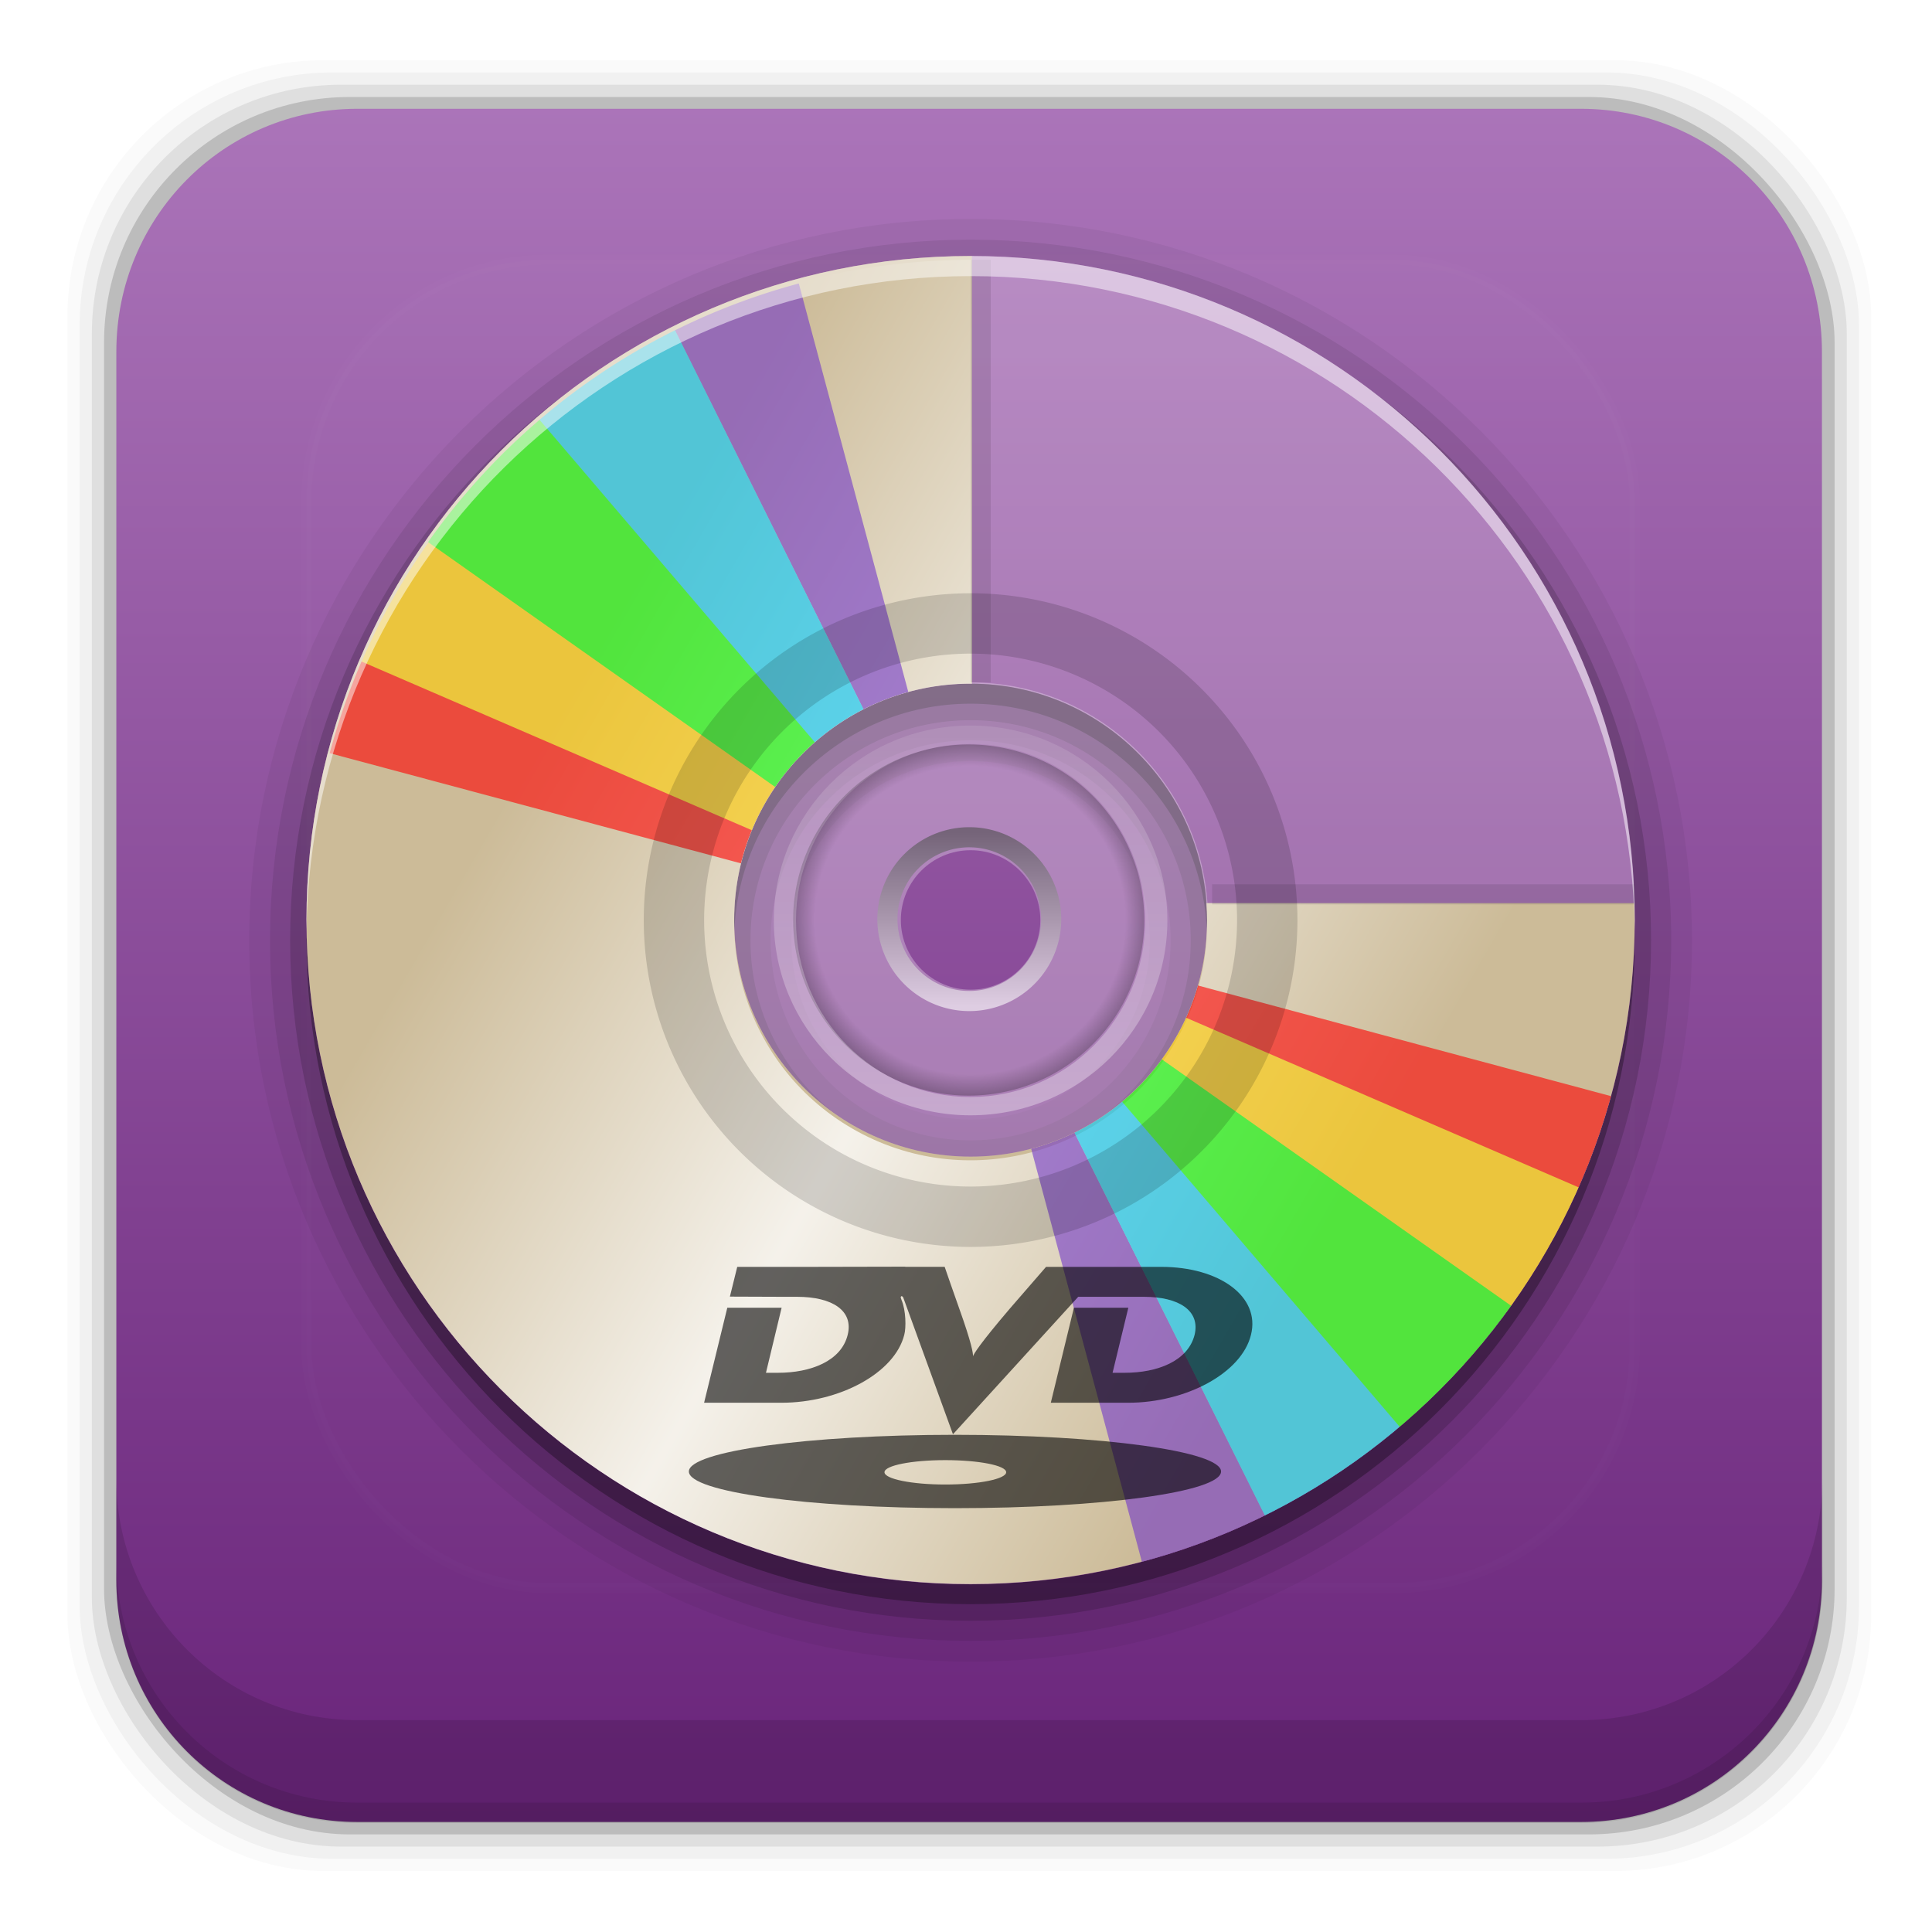 <?xml version="1.0" encoding="UTF-8" standalone="no"?>
<!-- Created with Inkscape (http://www.inkscape.org/) -->

<svg
   xmlns:dc="http://purl.org/dc/elements/1.1/"
   xmlns:cc="http://creativecommons.org/ns#"
   xmlns:rdf="http://www.w3.org/1999/02/22-rdf-syntax-ns#"
   xmlns:svg="http://www.w3.org/2000/svg"
   xmlns="http://www.w3.org/2000/svg"
   xmlns:sodipodi="http://sodipodi.sourceforge.net/DTD/sodipodi-0.dtd"
   xmlns:inkscape="http://www.inkscape.org/namespaces/inkscape"
   id="svg2"
   height="96"
   width="96"
   version="1.1"
   inkscape:version="0.48.5 r10040"
   sodipodi:docname="devede.svg">
  <sodipodi:namedview
     pagecolor="#ffffff"
     bordercolor="#666666"
     borderopacity="1"
     objecttolerance="10"
     gridtolerance="10"
     guidetolerance="10"
     inkscape:pageopacity="0"
     inkscape:pageshadow="2"
     inkscape:window-width="640"
     inkscape:window-height="480"
     id="namedview52821" />
  <defs
     id="defs4">
    <linearGradient
       id="linearGradient3613-6"
       y2="138.66"
       gradientUnits="userSpaceOnUse"
       x2="48"
       y1="20.221"
       x1="48">
      <stop
         id="stop3739-73"
         stop-color="#fff"
         offset="0" />
      <stop
         id="stop3741-93"
         stop-color="#fff"
         stop-opacity="0"
         offset="1" />
    </linearGradient>
    <clipPath
       id="clipPath3613-5">
      <rect
         id="rect3615-80"
         rx="6"
         ry="6"
         height="84"
         width="84"
         y="6"
         x="6"
         fill="#fff" />
    </clipPath>
    <filter
       id="filter3794-72"
       height="1.384"
       width="1.384"
       color-interpolation-filters="sRGB"
       y="-.192"
       x="-.192">
      <feGaussianBlur
         id="feGaussianBlur3796-97"
         stdDeviation="5.28" />
    </filter>
    <clipPath
       id="clipPath3613-86">
      <rect
         id="rect3615-62"
         rx="6"
         ry="6"
         height="84"
         width="84"
         y="6"
         x="6"
         fill="#fff" />
    </clipPath>
    <filter
       id="filter3794-1"
       height="1.384"
       width="1.384"
       color-interpolation-filters="sRGB"
       y="-.192"
       x="-.192">
      <feGaussianBlur
         id="feGaussianBlur3796-94"
         stdDeviation="5.28" />
    </filter>
    <clipPath
       id="clipPath3916">
      <path
         id="path3918"
         d="m12 6c-3.324 0-6 2.676-6 6v72c0 3.324 2.676 6 6 6h72c3.324 0 6-2.676 6-6v-72c0-3.324-2.676-6-6-6h-72zm36 8.812c18.215 0 33 14.784 33 33s-14.785 33-33 33-33-14.784-33-33 14.785-33 33-33zm0 21.25c-6.483 0-11.75 5.266-11.75 11.75s5.267 11.75 11.75 11.75 11.75-5.266 11.75-11.75-5.267-11.75-11.75-11.75z"
         fill="url(#linearGradient3920)" />
    </clipPath>
    <clipPath
       id="clipPath3999">
      <path
         id="path4001"
         d="m18 14.812c-18.215 0-33 14.784-33 33s14.785 33 33 33 33-14.784 33-33c0-0.279 0.007-0.566 0-0.844h-21.281c0.019 0.275 0.031 0.563 0.031 0.844 0 6.484-5.267 11.75-11.75 11.75s-11.75-5.266-11.75-11.75 5.267-11.75 11.75-11.75c0.021 0 0.041-0 0.062 0v-21.25c-0.021-0-0.041 0-0.062 0z"
         fill-rule="evenodd"
         fill="#f0f" />
    </clipPath>
    <clipPath
       id="clipPath4187">
      <path
         id="path4189"
         fill="#bbb1bf"
         d="m48 102c-19.882 0-36 16.118-36 36s16.118 36 36 36 36-16.118 36-36-16.118-36-36-36zm0 24c6.627 0 12 5.373 12 12s-5.373 12-12 12-12-5.373-12-12 5.373-12 12-12z" />
    </clipPath>
    <filter
       id="filter4195"
       height="1.36"
       width="1.36"
       color-interpolation-filters="sRGB"
       y="-0.18"
       x="-0.18">
      <feGaussianBlur
         id="feGaussianBlur4197"
         stdDeviation="5.216" />
    </filter>
    <linearGradient
       id="linearGradient11607"
       y2="5.988"
       gradientUnits="userSpaceOnUse"
       x2="48"
       gradientTransform="matrix(1.08 0 0 1.08 -3.787 -3.984)"
       y1="90"
       x1="48">
      <stop
         id="stop3855-0"
         stop-color="#672178"
         offset="0" />
      <stop
         id="stop3857"
         stop-color="#ad77bb"
         offset="1" />
    </linearGradient>
    <linearGradient
       id="linearGradient11610"
       y2="61.922"
       gradientUnits="userSpaceOnUse"
       x2="93.608"
       gradientTransform="matrix(0 .282 -.339 0 69.23 985.16)"
       y1="61.922"
       x1="26.18">
      <stop
         id="stop3332"
         stop-color="#fff"
         stop-opacity=".203"
         offset="0" />
      <stop
         id="stop3334"
         stop-color="#fff"
         stop-opacity=".68"
         offset="1" />
    </linearGradient>
    <linearGradient
       id="linearGradient11612"
       y2="61.922"
       gradientUnits="userSpaceOnUse"
       x2="94.568"
       gradientTransform="matrix(0 .124 -.15 0 57.487 994.62)"
       y1="61.922"
       x1="25.22">
      <stop
         id="stop3364-5"
         stop-color="#4d4d4d"
         offset="0" />
      <stop
         id="stop3366"
         stop-color="#fff"
         offset="1" />
    </linearGradient>
    <linearGradient
       id="linearGradient11614"
       y2="64"
       gradientUnits="userSpaceOnUse"
       x2="123"
       gradientTransform="matrix(.484 .28 -.28 .484 4.898 -.899)"
       y1="64"
       x1="5">
      <stop
         id="stop3235"
         stop-color="#fff"
         stop-opacity="0"
         offset="0" />
      <stop
         id="stop3297"
         stop-color="#fff"
         stop-opacity="0"
         offset="0.15" />
      <stop
         id="stop3241-8"
         stop-color="#fff"
         offset=".5" />
      <stop
         id="stop3299"
         stop-color="#fff"
         stop-opacity="0"
         offset="0.85" />
      <stop
         id="stop3237-3"
         stop-color="#fff"
         stop-opacity="0"
         offset="1" />
    </linearGradient>
    <radialGradient
       id="radialGradient11616"
       gradientUnits="userSpaceOnUse"
       cy="61.922"
       cx="59.894"
       gradientTransform="matrix(0 .267 -.269 0 64.856 986.09)"
       r="33.714">
      <stop
         id="stop3344"
         stop-opacity="0"
         offset="0" />
      <stop
         id="stop3350-9"
         stop-opacity="0"
         offset="0.85" />
      <stop
         id="stop3346-0"
         offset="1" />
    </radialGradient>
  </defs>
  <g
     id="layer1"
     transform="translate(0 -956.36)">
    <rect
       id="rect5263-0"
       fill-opacity=".02"
       ry="12.724"
       height="89.978"
       width="89.624"
       y="959.35"
       x="3.353" />
    <rect
       id="rect5261-6"
       fill-opacity=".039"
       ry="12.552"
       height="88.762"
       width="88.413"
       y="959.96"
       x="3.959" />
    <rect
       id="rect5259-9"
       fill-opacity=".078"
       ry="12.38"
       height="87.546"
       width="87.202"
       y="960.57"
       x="4.564" />
    <rect
       id="rect5257-5"
       fill-opacity=".157"
       ry="12.208"
       height="86.33"
       width="85.991"
       y="961.18"
       x="5.17" />
    <path
       id="rect2419"
       d="m17.75 5.406c-6.642 0-11.969 5.395-11.969 12.063l0 61.031c0 6.668 5.327 12.031 11.969 12.031h60.812c6.642 0 11.969-5.363 11.969-12.031v-61.031c0-6.668-5.327-12.063-11.969-12.063l-60.812 0z"
       transform="translate(0 956.36)"
       fill="url(#linearGradient11607)" />
    <path
       id="rect5265-0"
       d="m5.776 1029.8v5.066c0 6.668 5.343 12.032 11.985 12.032h60.809c6.642 0 11.985-5.364 11.985-12.032v-5.066c0 6.668-5.343 12.032-11.985 12.032h-60.809c-6.642 0-11.985-5.364-11.985-12.032z"
       fill-opacity=".118" />
    <path
       id="path5252-0"
       d="m5.776 1033.9v1.013c0 6.668 5.343 12.032 11.985 12.032h60.809c6.642 0 11.985-5.364 11.985-12.032v-1.013c0 6.668-5.343 12.032-11.985 12.032h-60.809c-6.642 0-11.985-5.364-11.985-12.032z"
       fill-opacity=".098" />
    <g
       id="layer5"
       transform="translate(-55.631 861.44)">
      <rect
         id="rect3171"
         height="66"
         stroke="#fff"
         stroke-linecap="round"
         stroke-width=".5"
         fill="url(#linearGradient3613-6)"
         rx="12"
         ry="12"
         width="66"
         opacity=".1"
         clip-path="url(#clipPath3613-5)"
         filter="url(#filter3794-72)"
         y="15"
         x="15" />
    </g>
    <g
       id="layer5-8"
       transform="translate(.229 954.27)">
      <rect
         id="rect3171-2"
         height="66"
         stroke="#fff"
         stroke-linecap="round"
         stroke-width=".5"
         fill="url(#linearGradient3613-6)"
         rx="12"
         ry="12"
         width="66"
         opacity=".1"
         clip-path="url(#clipPath3613-86)"
         filter="url(#filter3794-1)"
         y="15"
         x="15" />
    </g>
    <path
       id="rect4005"
       opacity=".2"
       style="color:#000000"
       d="m48.229 969.08v21.25c6.213 0 11.306 4.828 11.719 10.938h21.281c-0.428-17.844-15.054-32.188-33-32.188z"
       fill="#fff" />
    <g
       id="g3859"
       clip-path="url(#clipPath3916)"
       fill-rule="evenodd"
       transform="translate(.229 954.27)">
      <path
         id="path3964"
         opacity=".05"
         d="m48 12.969c-19.744 0-35.844 16.099-35.844 35.844s16.099 35.844 35.844 35.844c19.744 0 35.844-16.099 35.844-35.844 0-19.746-16.1-35.844-35.844-35.844zm0 26.938c4.965-0 8.906 3.941 8.906 8.906s-3.941 8.906-8.906 8.906c-4.965 0-8.906-3.941-8.906-8.906s3.941-8.906 8.906-8.906z" />
      <path
         id="path3960"
         opacity="0.08"
         d="m48 14c-19.184 0-34.812 15.628-34.812 34.812 0 19.185 15.628 34.813 34.812 34.813s34.812-15.628 34.812-34.813c0-19.184-15.628-34.812-34.812-34.812zm0 24.875c5.517-0 9.938 4.421 9.938 9.938s-4.421 9.938-9.938 9.938-9.938-4.421-9.938-9.938 4.421-9.938 9.938-9.938z" />
      <path
         id="path3956"
         opacity=".15"
         d="m48 15c-18.65 0-33.812 15.162-33.812 33.812 0 18.651 15.162 33.813 33.812 33.813s33.812-15.162 33.812-33.813c0-18.65-15.162-33.812-33.812-33.812zm0 22.875c6.048-0 10.938 4.889 10.938 10.938 0 6.048-4.89 10.937-10.938 10.937s-10.938-4.889-10.938-10.938c0-6.048 4.89-10.937 10.938-10.937z" />
      <path
         id="path3950"
         opacity=".3"
         d="m47.999 15.802c-18.215 0-32.998 14.784-32.998 32.999 0 18.216 14.783 32.999 32.998 32.999s32.998-14.784 32.998-32.999c0-18.216-14.783-32.999-32.998-32.999zm0 21.254c6.483-0 11.745 5.262 11.745 11.745 0 6.484-5.262 11.745-11.745 11.745s-11.745-5.262-11.745-11.745c0-6.484 5.262-11.745 11.745-11.745z" />
    </g>
    <path
       id="path3307"
       opacity=".3"
       d="m48.228 990.27c-6.513 0-11.801 5.288-11.801 11.802 0 6.514 5.288 11.802 11.801 11.802 6.513 0 11.801-5.288 11.801-11.802 0-6.514-5.288-11.802-11.801-11.802zm0 8.337c1.912 0 3.465 1.552 3.465 3.465 0 1.913-1.552 3.465-3.465 3.465s-3.465-1.552-3.465-3.465c0-1.913 1.552-3.465 3.465-3.465z"
       fill-rule="evenodd"
       fill="#fff" />
    <path
       id="path3328"
       opacity=".3"
       d="m48.228 1010.8a8.723 8.724 0 1 1 0 -17.447 8.723 8.724 0 0 1 0 17.447z"
       fill-rule="evenodd"
       fill="url(#radialGradient11616)" />
    <g
       id="g3981"
       transform="translate(30.229 954.27)"
       clip-path="url(#clipPath3999)">
      <path
         id="path3170"
         d="m17.999 14.802c-18.215 0-32.998 14.784-32.998 32.999 0 18.216 14.783 32.999 32.998 32.999s32.998-14.784 32.998-32.999c0-18.216-14.783-32.999-32.998-32.999zm0 21.254c6.483-0 11.745 5.262 11.745 11.745 0 6.484-5.262 11.745-11.745 11.745-6.483 0-11.745-5.262-11.745-11.745 0-6.484 5.262-11.745 11.745-11.745z"
         fill-rule="evenodd"
         fill="#ccbb98" />
      <path
         id="path3230"
         opacity=".8"
         d="m34.498 19.421c-15.774-9.108-35.968-3.696-45.075 12.079-9.108 15.775-3.697 35.97 12.078 45.077 15.774 9.108 35.968 3.697 45.075-12.078 9.108-15.775 3.697-35.97-12.078-45.078zm-10.626 18.406c5.615 3.242 7.541 10.43 4.299 16.045-3.242 5.615-10.429 7.541-16.044 4.299-5.615-3.242-7.541-10.43-4.299-16.045 3.242-5.615 10.429-7.541 16.044-4.299z"
         fill-rule="evenodd"
         fill="url(#linearGradient11614)" />
      <g
         id="g4175"
         opacity=".6"
         clip-path="url(#clipPath4187)"
         transform="matrix(.917 0 0 .917 -26 -78.5)"
         filter="url(#filter4195)">
        <path
           id="path4039"
           d="m60.947 57.784a20.708 18.814 0 0 1 -2.615 2.906l-14.643-13.304z"
           transform="matrix(1.506 .869 -.957 1.657 27.56 21.5)"
           fill="#7137c8" />
        <path
           id="path4041"
           d="m60.779 58.011a20.708 18.814 0 0 1 -3.384 3.479l-13.706-14.104z"
           transform="matrix(1.679 .45 -.495 1.848 -1.896 30.76)"
           fill="#0cf" />
        <path
           id="path4043"
           d="m62.724 54.796a20.708 18.814 0 0 1 -2.26 3.622l-16.775-11.032z"
           transform="matrix(1.738 0 -6.0266e-8 1.913 -27.951 47.328)"
           fill="#fc0" />
        <path
           id="path4045"
           d="m61.623 56.793a20.708 18.814 0 0 1 -1.699 2.273l-16.235-11.68z"
           transform="matrix(1.679 -.45 .495 1.848 -48.831 70.075)"
           fill="#f00" />
        <path
           id="path4144"
           d="m63.123 53.883a20.708 18.814 0 0 1 -2.37 4.162l-17.064-10.659z"
           transform="matrix(1.679 .45 -.495 1.848 -1.896 30.76)"
           fill="#0f0" />
        <path
           id="path4155"
           d="m60.947 57.784a20.708 18.814 0 0 1 -2.615 2.906l-14.643-13.304z"
           transform="matrix(-1.506 -.869 .957 -1.657 68.44 254.5)"
           fill="#7137c8" />
        <path
           id="path4157"
           d="m60.779 58.011a20.708 18.814 0 0 1 -3.384 3.479l-13.706-14.104z"
           transform="matrix(-1.679 -.45 .495 -1.848 97.896 245.24)"
           fill="#0cf" />
        <path
           id="path4159"
           d="m62.724 54.796a20.708 18.814 0 0 1 -2.26 3.622l-16.775-11.032z"
           transform="matrix(-1.738 0 6.0266e-8 -1.913 123.95 228.67)"
           fill="#fc0" />
        <path
           id="path4161"
           d="m61.623 56.793a20.708 18.814 0 0 1 -1.699 2.273l-16.235-11.68z"
           transform="matrix(-1.679 .45 -.495 -1.848 144.83 205.92)"
           fill="#f00" />
        <path
           id="path4163"
           d="m63.123 53.883a20.708 18.814 0 0 1 -2.37 4.162l-17.064-10.659z"
           transform="matrix(-1.679 -.45 .495 -1.848 97.896 245.24)"
           fill="#0f0" />
      </g>
    </g>
    <path
       id="path3352"
       opacity=".6"
       d="m48.228 1006.1a4.069 4.069 0 1 1 0 -8.137 4.069 4.069 0 0 1 0 8.137z"
       stroke="url(#linearGradient11612)"
       stroke-linecap="round"
       fill="none" />
    <path
       id="path3942"
       opacity=".5"
       style="block-progression:tb;text-indent:0;color:#000000;text-transform:none"
       d="m58.006 1002.1c0-5.302-4.33-9.688-9.783-9.688-5.452 0-9.772 4.386-9.772 9.688 0 5.302 4.32 9.679 9.772 9.679 5.452 0 9.783-4.377 9.783-9.679zm-1.102 0c0 4.891-3.94 8.77-8.681 8.77s-8.67-3.879-8.67-8.77c0-4.892 3.929-8.779 8.67-8.779s8.681 3.888 8.681 8.779z"
       fill="url(#linearGradient11610)" />
    <path
       id="path3745"
       opacity=".6"
       d="m44.981 1019.3-4.764 0.01h-3.584l-0.365 1.478 2.715 0.01h0.628c1.743 0 2.808 0.685 2.511 1.885-0.32 1.315-1.849 1.89-3.461 1.89h-0.601l0.778-3.232h-2.699l-1.153 4.721h3.841c2.88 0 5.631-1.475 6.106-3.379 0.095-0.346 0.086-1.215-0.14-1.734 0-0.023-0.015-0.032-0.027-0.078-0.012-0.012-0.021-0.093 0.027-0.104 0.024-0.012 0.069 0.035 0.08 0.047 0.024 0.058 0.038 0.099 0.038 0.099l2.441 6.715 6.224-6.83h2.629 0.633c1.743 0 2.807 0.685 2.522 1.885-0.332 1.315-1.859 1.89-3.471 1.89h-0.606l0.783-3.232h-2.704l-1.148 4.721h3.841c2.881 0 5.644-1.475 6.106-3.379 0.474-1.892-1.566-3.373-4.458-3.373h-5.725s-1.518 1.744-1.803 2.078c-1.505 1.765-1.782 2.239-1.829 2.365 0.012-0.127-0.047-0.598-0.687-2.386-0.177-0.485-0.719-2.058-0.719-2.058h-1.958v-0.01zm2.468 8.355c-7.303 0-13.22 0.819-13.22 1.823 0 1.015 5.917 1.822 13.22 1.822 7.302 0 13.225-0.807 13.225-1.822 0-1.004-5.923-1.823-13.225-1.823zm-0.478 1.258c1.672 0 3.026 0.266 3.026 0.601 0 0.335-1.354 0.611-3.026 0.611-1.672 0-3.021-0.276-3.021-0.611 0-0.334 1.349-0.601 3.021-0.601z"
       fill-rule="evenodd" />
    <path
       id="path3304"
       opacity=".15"
       d="m62.968 1002.2a14.74 14.74 0 0 1 -29.479 0 14.74 14.74 0 1 1 29.479 0z"
       stroke="#000"
       stroke-linecap="round"
       stroke-width="3"
       fill="none" />
    <rect
       id="rect4042"
       opacity=".1"
       style="color:#000000"
       height="21"
       width="1"
       y="969.27"
       x="48.229" />
    <rect
       id="rect4044"
       opacity=".1"
       style="color:#000000"
       transform="matrix(0,-1,-1,0,0,0)"
       height="21"
       width="1"
       y="-81.229"
       x="-1001.3" />
    <path
       id="path4046"
       opacity=".5"
       d="m48.229 969.08c-18.215 0-33 14.784-33 33 0 0.169-0.003 0.332 0 0.5 0.265-17.987 14.951-32.5 33-32.5s32.735 14.513 33 32.5c0.003-0.168 0-0.331 0-0.5 0-18.216-14.785-33-33-33z"
       fill-rule="evenodd"
       fill="#fff" />
  </g>
</svg>
